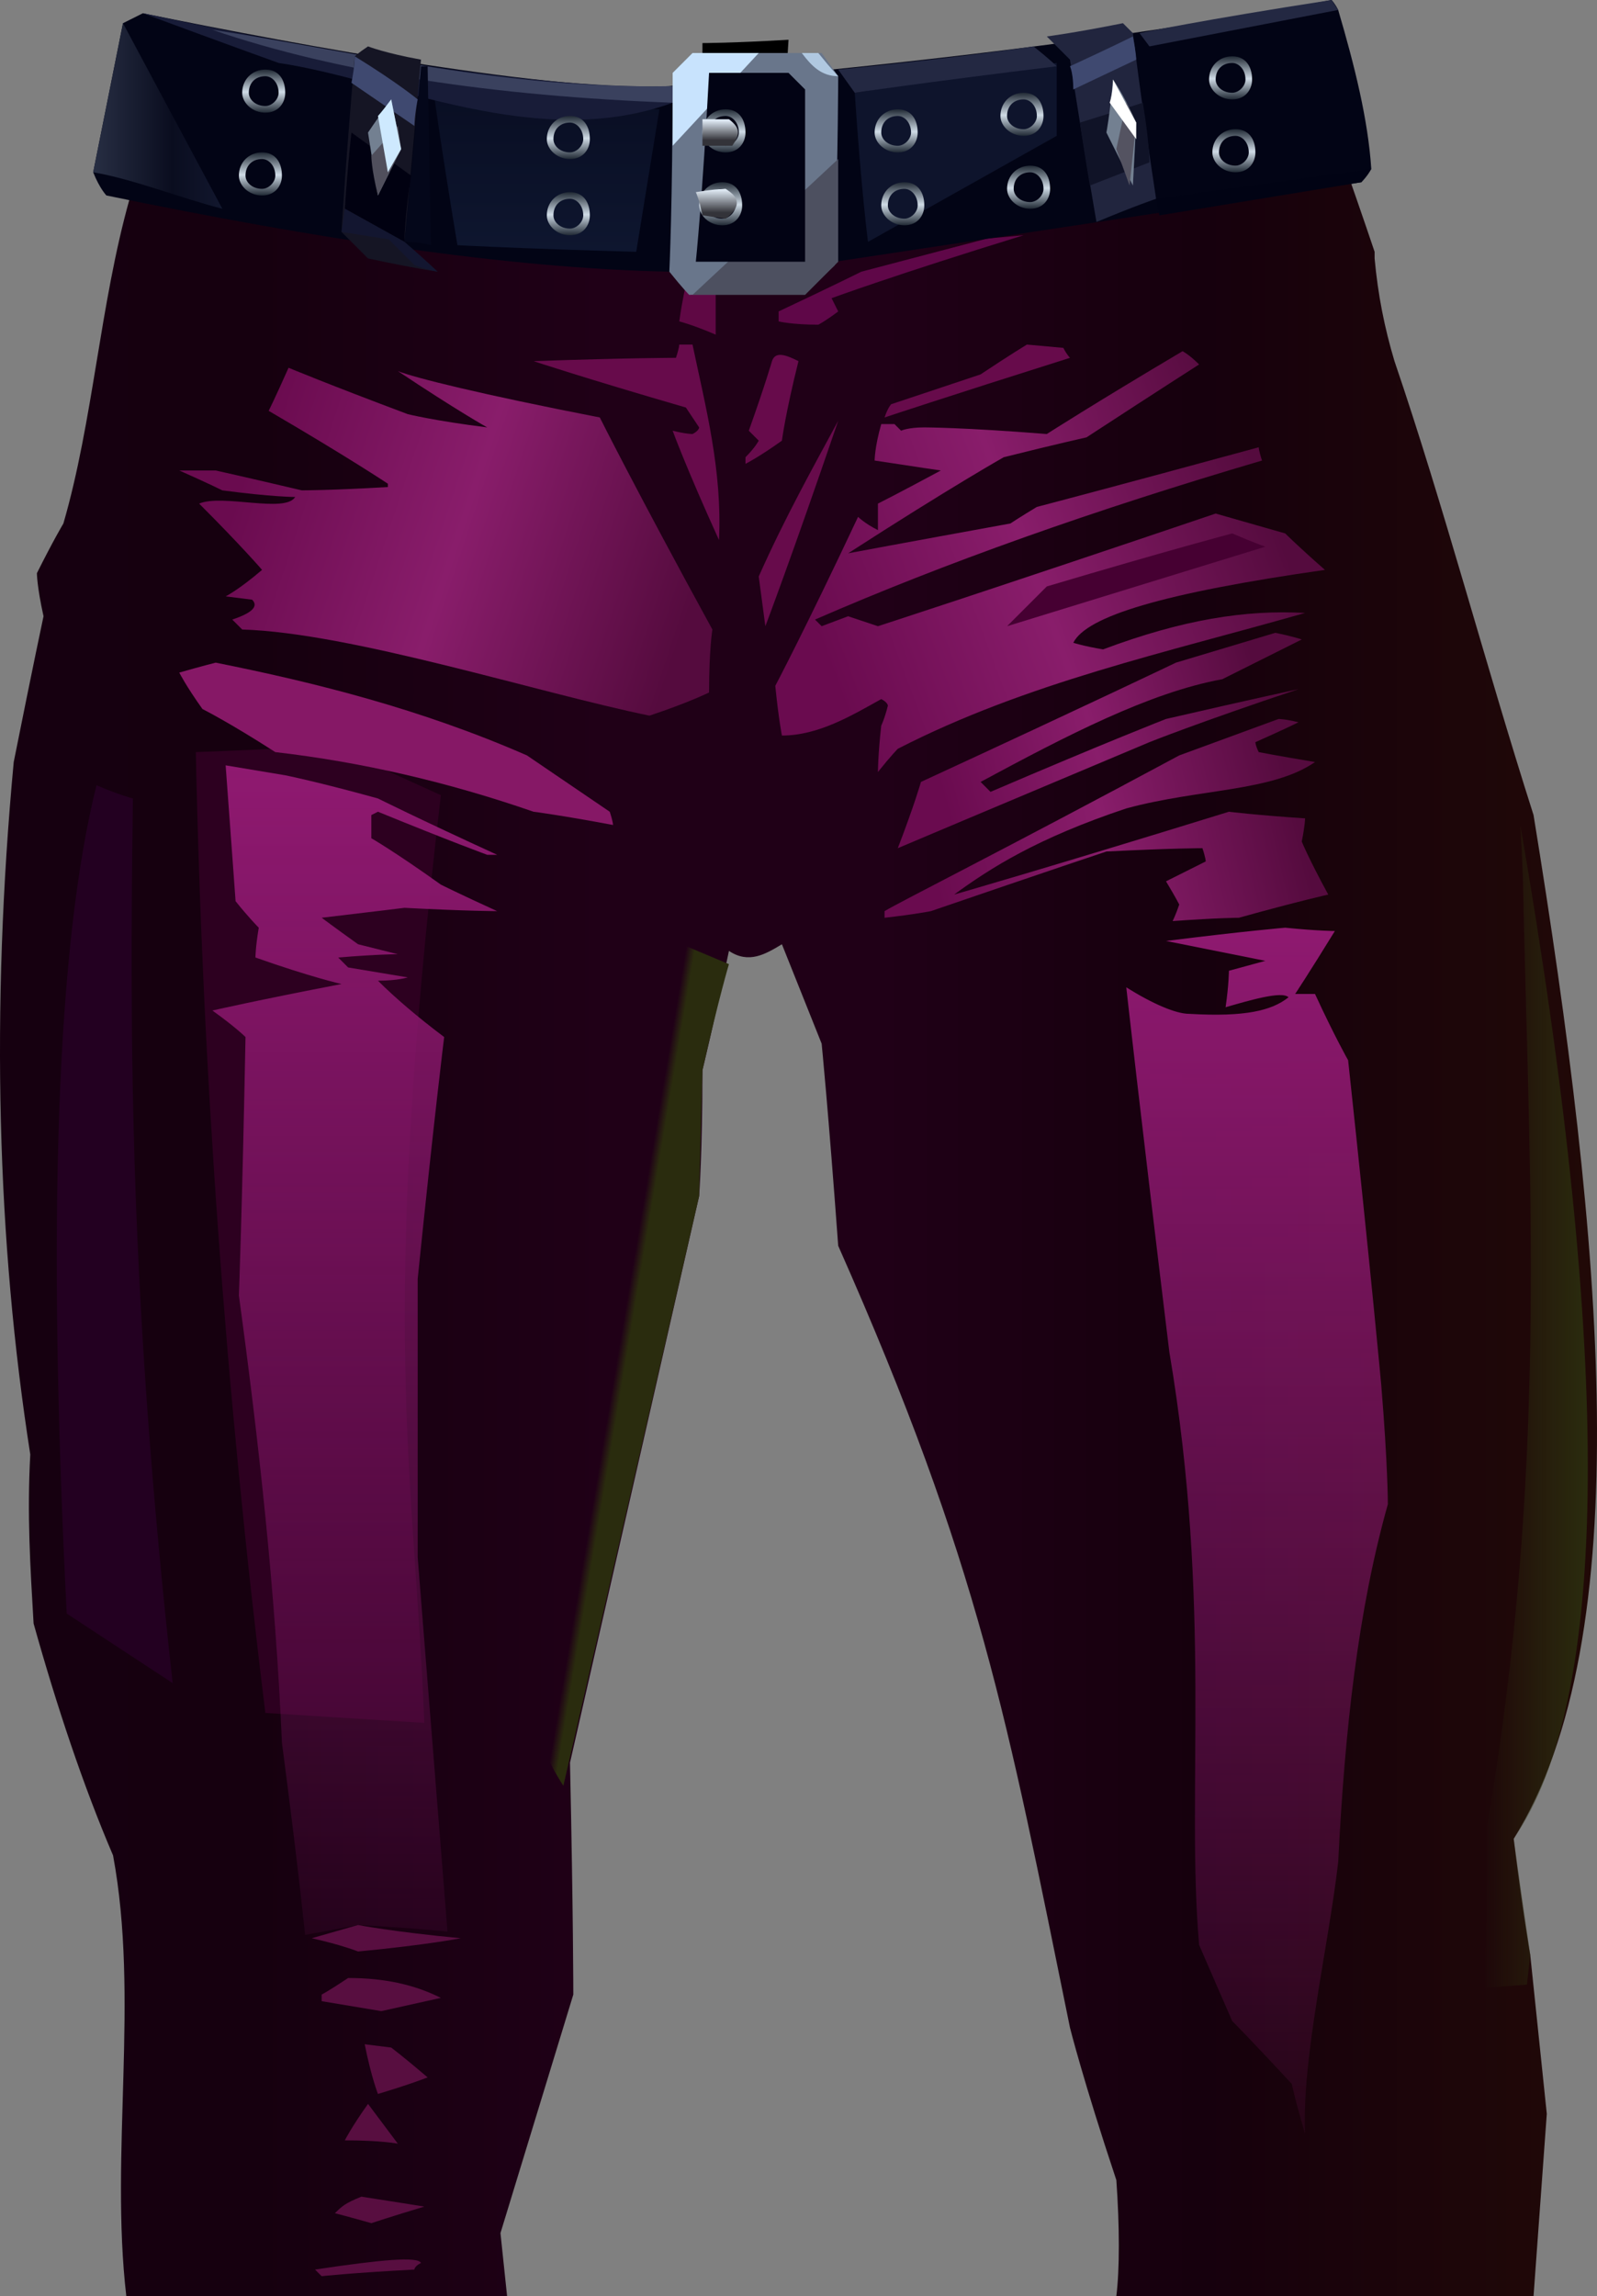 <?xml version="1.0" encoding="UTF-8" standalone="no"?>
<svg
   width="482.308"
   height="693"
   viewBox="0 0 482.308 693"
   version="1.1"
   id="svg252"
   sodipodi:docname="cb-layer-0998.svg"
   xmlns:inkscape="http://www.inkscape.org/namespaces/inkscape"
   xmlns:sodipodi="http://sodipodi.sourceforge.net/DTD/sodipodi-0.dtd"
   xmlns:xlink="http://www.w3.org/1999/xlink"
   xmlns="http://www.w3.org/2000/svg"
   xmlns:svg="http://www.w3.org/2000/svg">
  <rect x="0" y="0" width="482.308" height="693" fill="#808080" stroke="none"/>
  <sodipodi:namedview
     id="namedview254"
     pagecolor="#ffffff"
     bordercolor="#666666"
     borderopacity="1.0"
     inkscape:pageshadow="2"
     inkscape:pageopacity="0.0"
     inkscape:pagecheckerboard="0" />
  <defs
     id="defs180">
    <linearGradient
       x1="558.019"
       y1="319.704"
       x2="-0.167"
       y2="319.704"
       id="id-88317"
       gradientTransform="scale(0.864,1.157)"
       gradientUnits="userSpaceOnUse">
      <stop
         stop-color="#210907"
         offset="0%"
         id="stop2" />
      <stop
         stop-color="#16000D"
         offset="25%"
         id="stop4" />
      <stop
         stop-color="#200017"
         offset="45%"
         id="stop6" />
      <stop
         stop-color="#200017"
         offset="62%"
         id="stop8" />
      <stop
         stop-color="#16000F"
         offset="84%"
         id="stop10" />
      <stop
         stop-color="#160010"
         offset="100%"
         id="stop12" />
    </linearGradient>
    <linearGradient
       x1="169.728"
       y1="220.661"
       x2="55.311"
       y2="195.958"
       id="id-88318"
       gradientTransform="scale(1.238,0.808)"
       gradientUnits="userSpaceOnUse">
      <stop
         stop-color="#550B3E"
         offset="0%"
         id="stop15" />
      <stop
         stop-color="#891D6B"
         offset="52%"
         id="stop17" />
      <stop
         stop-color="#6A0B4F"
         offset="100%"
         id="stop19" />
    </linearGradient>
    <linearGradient
       x1="339.707"
       y1="190.882"
       x2="217.742"
       y2="225.729"
       id="id-88319"
       gradientTransform="scale(1.143,0.875)"
       gradientUnits="userSpaceOnUse">
      <stop
         stop-color="#550B3E"
         offset="0%"
         id="stop22" />
      <stop
         stop-color="#891D6B"
         offset="52%"
         id="stop24" />
      <stop
         stop-color="#6A0B4F"
         offset="100%"
         id="stop26" />
    </linearGradient>
    <linearGradient
       x1="280.626"
       y1="305.306"
       x2="205.824"
       y2="315.992"
       id="id-88320"
       gradientTransform="scale(1.37,0.73)"
       gradientUnits="userSpaceOnUse">
      <stop
         stop-color="#550B3E"
         offset="0%"
         id="stop29" />
      <stop
         stop-color="#891D6B"
         offset="52%"
         id="stop31" />
      <stop
         stop-color="#6A0B4F"
         offset="100%"
         id="stop33" />
    </linearGradient>
    <linearGradient
       x1="264.227"
       y1="365.924"
       x2="188.283"
       y2="374.061"
       id="id-88321"
       gradientTransform="scale(1.482,0.675)"
       gradientUnits="userSpaceOnUse">
      <stop
         stop-color="#550B3E"
         offset="0%"
         id="stop36" />
      <stop
         stop-color="#891D6B"
         offset="52%"
         id="stop38" />
      <stop
         stop-color="#6A0B4F"
         offset="100%"
         id="stop40" />
    </linearGradient>
    <linearGradient
       x1="814.608"
       y1="130.443"
       x2="814.608"
       y2="300.019"
       id="id-88322"
       gradientTransform="scale(0.466,2.147)"
       gradientUnits="userSpaceOnUse">
      <stop
         stop-color="#8F1970"
         offset="0%"
         id="stop43" />
      <stop
         stop-color="#941976"
         offset="100%"
         stop-opacity="0.104"
         id="stop45" />
    </linearGradient>
    <linearGradient
       x1="1603.054"
       y1="126.946"
       x2="1498.088"
       y2="126.946"
       id="id-88323"
       gradientTransform="scale(0.299,3.344)"
       gradientUnits="userSpaceOnUse">
      <stop
         stop-color="#2A2C0E"
         offset="0%"
         id="stop48" />
      <stop
         stop-color="#2C2E0F"
         offset="100%"
         stop-opacity="0"
         id="stop50" />
    </linearGradient>
    <linearGradient
       x1="374.516"
       y1="208.802"
       x2="370.589"
       y2="206.184"
       id="id-88324"
       gradientTransform="scale(0.502,1.994)"
       gradientUnits="userSpaceOnUse">
      <stop
         stop-color="#2A2C0E"
         offset="0%"
         id="stop53" />
      <stop
         stop-color="#2C2E0F"
         offset="100%"
         stop-opacity="0"
         id="stop55" />
    </linearGradient>
    <linearGradient
       x1="216.781"
       y1="114.018"
       x2="216.781"
       y2="288.254"
       id="id-88325"
       gradientTransform="scale(0.494,2.026)"
       gradientUnits="userSpaceOnUse">
      <stop
         stop-color="#8F1970"
         offset="0%"
         id="stop58" />
      <stop
         stop-color="#941976"
         offset="100%"
         stop-opacity="0.104"
         id="stop60" />
    </linearGradient>
    <linearGradient
       x1="80.285"
       y1="29.208"
       x2="33.552"
       y2="29.208"
       id="id-88326"
       gradientTransform="scale(0.835,1.198)"
       gradientUnits="userSpaceOnUse">
      <stop
         stop-color="#12172E"
         offset="0%"
         id="stop63" />
      <stop
         stop-color="#0A0D1F"
         offset="39%"
         id="stop65" />
      <stop
         stop-color="#272E43"
         offset="100%"
         id="stop67" />
    </linearGradient>
    <linearGradient
       x1="137.176"
       y1="34.882"
       x2="137.176"
       y2="91.415"
       id="id-88327"
       gradientTransform="scale(1.203,0.831)"
       gradientUnits="userSpaceOnUse">
      <stop
         stop-color="#090E23"
         offset="0%"
         id="stop70" />
      <stop
         stop-color="#0E162F"
         offset="100%"
         id="stop72" />
    </linearGradient>
    <linearGradient
       x1="0.5"
       y1="0"
       x2="0.5"
       y2="1"
       id="id-88328">
      <stop
         stop-color="#212A35"
         offset="0%"
         id="stop75" />
      <stop
         stop-color="#CFDBE6"
         offset="52%"
         id="stop77" />
      <stop
         stop-color="#212A35"
         offset="100%"
         id="stop79" />
    </linearGradient>
    <linearGradient
       x1="0.5"
       y1="0"
       x2="0.5"
       y2="1"
       id="linearGradient88">
      <stop
         stop-color="#212A35"
         offset="0%"
         id="stop82" />
      <stop
         stop-color="#CFDBE6"
         offset="52%"
         id="stop84" />
      <stop
         stop-color="#212A35"
         offset="100%"
         id="stop86" />
    </linearGradient>
    <linearGradient
       x1="0.5"
       y1="0"
       x2="0.5"
       y2="1"
       id="linearGradient96">
      <stop
         stop-color="#212A35"
         offset="0%"
         id="stop90" />
      <stop
         stop-color="#CFDBE6"
         offset="52%"
         id="stop92" />
      <stop
         stop-color="#212A35"
         offset="100%"
         id="stop94" />
    </linearGradient>
    <linearGradient
       x1="0.5"
       y1="0"
       x2="0.5"
       y2="1"
       id="linearGradient104">
      <stop
         stop-color="#212A35"
         offset="0%"
         id="stop98" />
      <stop
         stop-color="#CFDBE6"
         offset="52%"
         id="stop100" />
      <stop
         stop-color="#212A35"
         offset="100%"
         id="stop102" />
    </linearGradient>
    <linearGradient
       x1="0.5"
       y1="0"
       x2="0.5"
       y2="1"
       id="linearGradient112">
      <stop
         stop-color="#212A35"
         offset="0%"
         id="stop106" />
      <stop
         stop-color="#CFDBE6"
         offset="52%"
         id="stop108" />
      <stop
         stop-color="#212A35"
         offset="100%"
         id="stop110" />
    </linearGradient>
    <linearGradient
       x1="0.5"
       y1="0"
       x2="0.5"
       y2="1"
       id="linearGradient120">
      <stop
         stop-color="#212A35"
         offset="0%"
         id="stop114" />
      <stop
         stop-color="#CFDBE6"
         offset="52%"
         id="stop116" />
      <stop
         stop-color="#212A35"
         offset="100%"
         id="stop118" />
    </linearGradient>
    <linearGradient
       x1="0.5"
       y1="0"
       x2="0.5"
       y2="1"
       id="linearGradient128">
      <stop
         stop-color="#212A35"
         offset="0%"
         id="stop122" />
      <stop
         stop-color="#CFDBE6"
         offset="52%"
         id="stop124" />
      <stop
         stop-color="#212A35"
         offset="100%"
         id="stop126" />
    </linearGradient>
    <linearGradient
       x1="0.5"
       y1="0"
       x2="0.5"
       y2="1"
       id="linearGradient136">
      <stop
         stop-color="#212A35"
         offset="0%"
         id="stop130" />
      <stop
         stop-color="#CFDBE6"
         offset="52%"
         id="stop132" />
      <stop
         stop-color="#212A35"
         offset="100%"
         id="stop134" />
    </linearGradient>
    <linearGradient
       x1="0.5"
       y1="0"
       x2="0.5"
       y2="1"
       id="linearGradient144">
      <stop
         stop-color="#212A35"
         offset="0%"
         id="stop138" />
      <stop
         stop-color="#CFDBE6"
         offset="52%"
         id="stop140" />
      <stop
         stop-color="#212A35"
         offset="100%"
         id="stop142" />
    </linearGradient>
    <linearGradient
       x1="0.5"
       y1="0"
       x2="0.5"
       y2="1"
       id="linearGradient152">
      <stop
         stop-color="#212A35"
         offset="0%"
         id="stop146" />
      <stop
         stop-color="#CFDBE6"
         offset="52%"
         id="stop148" />
      <stop
         stop-color="#212A35"
         offset="100%"
         id="stop150" />
    </linearGradient>
    <linearGradient
       x1="0.5"
       y1="0"
       x2="0.5"
       y2="1"
       id="linearGradient160">
      <stop
         stop-color="#212A35"
         offset="0%"
         id="stop154" />
      <stop
         stop-color="#CFDBE6"
         offset="52%"
         id="stop156" />
      <stop
         stop-color="#212A35"
         offset="100%"
         id="stop158" />
    </linearGradient>
    <linearGradient
       x1="0.5"
       y1="0"
       x2="0.5"
       y2="1"
       id="linearGradient168">
      <stop
         stop-color="#212A35"
         offset="0%"
         id="stop162" />
      <stop
         stop-color="#CFDBE6"
         offset="52%"
         id="stop164" />
      <stop
         stop-color="#212A35"
         offset="100%"
         id="stop166" />
    </linearGradient>
    <linearGradient
       x1="187.521"
       y1="41.731"
       x2="187.521"
       y2="49.057"
       id="id-88340"
       gradientTransform="scale(1.159,0.863)"
       gradientUnits="userSpaceOnUse">
      <stop
         stop-color="#E9F4FF"
         offset="0%"
         id="stop170" />
      <stop
         stop-color="#333339"
         offset="100%"
         id="stop172" />
    </linearGradient>
    <linearGradient
       x1="184.293"
       y1="66.866"
       x2="184.293"
       y2="77.424"
       id="id-88341"
       gradientTransform="scale(1.173,0.852)"
       gradientUnits="userSpaceOnUse">
      <stop
         stop-color="#E9F4FF"
         offset="0%"
         id="stop175" />
      <stop
         stop-color="#333339"
         offset="80%"
         id="stop177" />
    </linearGradient>
    <linearGradient
       inkscape:collect="always"
       xlink:href="#id-88328"
       id="linearGradient256"
       x1="371.5"
       y1="17"
       x2="371.5"
       y2="30"
       gradientUnits="userSpaceOnUse" />
    <linearGradient
       inkscape:collect="always"
       xlink:href="#id-88328"
       id="linearGradient258"
       x1="372.5"
       y1="39"
       x2="372.5"
       y2="52"
       gradientUnits="userSpaceOnUse" />
    <linearGradient
       inkscape:collect="always"
       xlink:href="#id-88328"
       id="linearGradient260"
       x1="310.5"
       y1="50"
       x2="310.5"
       y2="63"
       gradientUnits="userSpaceOnUse" />
    <linearGradient
       inkscape:collect="always"
       xlink:href="#id-88328"
       id="linearGradient262"
       x1="308.5"
       y1="28"
       x2="308.5"
       y2="41"
       gradientUnits="userSpaceOnUse" />
    <linearGradient
       inkscape:collect="always"
       xlink:href="#id-88328"
       id="linearGradient264"
       x1="270.5"
       y1="33"
       x2="270.5"
       y2="46"
       gradientUnits="userSpaceOnUse" />
    <linearGradient
       inkscape:collect="always"
       xlink:href="#id-88328"
       id="linearGradient266"
       x1="272.5"
       y1="55"
       x2="272.5"
       y2="68"
       gradientUnits="userSpaceOnUse" />
    <linearGradient
       inkscape:collect="always"
       xlink:href="#id-88328"
       id="linearGradient268"
       x1="171.5"
       y1="35"
       x2="171.5"
       y2="48"
       gradientUnits="userSpaceOnUse" />
    <linearGradient
       inkscape:collect="always"
       xlink:href="#id-88328"
       id="linearGradient270"
       x1="218.5"
       y1="33"
       x2="218.5"
       y2="46"
       gradientUnits="userSpaceOnUse" />
    <linearGradient
       inkscape:collect="always"
       xlink:href="#id-88328"
       id="linearGradient272"
       x1="217.5"
       y1="55"
       x2="217.5"
       y2="68"
       gradientUnits="userSpaceOnUse" />
    <linearGradient
       inkscape:collect="always"
       xlink:href="#id-88328"
       id="linearGradient274"
       x1="171.5"
       y1="58"
       x2="171.5"
       y2="71"
       gradientUnits="userSpaceOnUse" />
    <linearGradient
       inkscape:collect="always"
       xlink:href="#id-88328"
       id="linearGradient276"
       x1="78.5"
       y1="46"
       x2="78.5"
       y2="59"
       gradientUnits="userSpaceOnUse" />
    <linearGradient
       inkscape:collect="always"
       xlink:href="#id-88328"
       id="linearGradient278"
       x1="79.5"
       y1="21"
       x2="79.5"
       y2="34"
       gradientUnits="userSpaceOnUse" />
  </defs>
  <g
     transform="translate(0.144)"
     id="id-88342">
    <path
       d="M 153,693 C 76,693 38,693 38,693 33,650 42,603 34,560 25,539 17,515 10,490 9,473 8,457 9,439 -1,375 -3,305 4,230 c 6,-30 9,-44 9,-44 -2,-9 -2,-13 -2,-13 5,-10 8,-15 8,-15 9,-31 11,-66 20,-98 1,-3 2,-5 2,-5 65,20 133,26 198,21 57,-3 111,-15 166,-29 7,20 10,29 10,29 0,2 0,2 0,2 1,11 3,21 6,31 15,44 27,90 42,137 21,129 32,248 -6,309 3,24 5,35 5,35 l 5,48 -4,55 c -84,0 -126,0 -126,0 1,-8 1,-21 0,-35 -10,-30 -14,-46 -14,-46 -19,-93 -27,-139 -70,-236 -3,-41 -5,-61 -5,-61 -8,-20 -12,-30 -12,-30 -5,3 -10,6 -16,2 -5,24 -8,36 -8,36 0,25 -1,38 -1,38 -26,114 -39,171 -39,171 1,46 1,70 1,70 l -22,72 z"
       fill="url(#id-88317)"
       id="id-88343"
       style="fill:url(#id-88317)" />
    <path
       d="m 127,683 c -2,1 -2,2 -2,2 -19,1 -28,2 -28,2 l -2,-2 c 20,-3 31,-4 32,-2 z"
       fill="#580e40"
       id="id-88344" />
    <path
       d="m 128,666 c -10,3 -16,5 -16,5 -7,-2 -11,-3 -11,-3 2,-2 3,-3 8,-5 13,2 19,3 19,3 z"
       fill="#580e40"
       id="id-88345" />
    <path
       d="m 104,646 c 11,0 16,1 16,1 l -9,-12 c -5,7 -7,11 -7,11 z"
       fill="#580e40"
       id="id-88346" />
    <path
       d="m 114,632 c 10,-3 15,-5 15,-5 -7,-6 -11,-9 -11,-9 l -8,-1 c 2,10 4,15 4,15 z"
       fill="#580e40"
       id="id-88347" />
    <path
       d="m 105,597 c -6,4 -8,5 -8,5 0,2 0,2 0,2 12,2 18,3 18,3 l 18,-4 c -8,-4 -17,-6 -28,-6 z"
       fill="#580e40"
       id="id-88348" />
    <path
       d="m 108,589 c 21,-2 31,-4 31,-4 -21,-2 -31,-4 -31,-4 l -14,4 c 9,2 14,4 14,4 z"
       fill="#580e40"
       id="id-88349" />
    <path
       d="m 70,187 c 2,2 3,3 3,3 33,1 89,19 123,26 12,-4 18,-7 18,-7 0,-13 1,-19 1,-19 -23,-42 -34,-64 -34,-64 -36,-7 -56,-12 -61,-14 18,12 27,17 27,17 -16,-2 -24,-4 -24,-4 -24,-9 -36,-14 -36,-14 -4,9 -6,13 -6,13 24,14 36,22 36,22 0,1 0,1 0,1 -17,1 -26,1 -26,1 -17,-4 -26,-6 -26,-6 -7,0 -11,0 -11,0 9,4 13,6 13,6 15,2 22,2 22,2 -3,5 -22,-1 -29,2 13,13 19,20 19,20 -7,6 -11,8 -11,8 l 8,1 c 2,2 0,4 -6,6 z"
       fill="url(#id-88318)"
       id="id-88350"
       style="fill:url(#id-88318)" />
    <path
       d="m 161,109 c 29,-1 43,-1 43,-1 1,-3 1,-4 1,-4 3,0 4,0 4,0 4,19 9,38 8,59 -10,-22 -14,-33 -14,-33 4,1 6,1 6,1 2,-1 2,-2 2,-2 l -4,-6 c -31,-9 -46,-14 -46,-14 z"
       fill="#670b4b"
       id="id-88351" />
    <path
       d="m 236,133 c -7,5 -11,7 -11,7 0,-1 0,-2 0,-2 3,-3 4,-5 4,-5 -2,-2 -3,-3 -3,-3 5,-14 7,-21 7,-21 1,-3 4,-2 8,0 -4,16 -5,24 -5,24 z"
       fill="#670b4b"
       id="id-88352" />
    <path
       d="m 216,101 c -7,-3 -11,-4 -11,-4 1,-7 2,-11 2,-11 h 9 c 0,10 0,15 0,15 z"
       fill="#5f0844"
       id="id-88353" />
    <path
       d="m 251,90 c 1,2 2,4 2,4 -4,3 -6,4 -6,4 -8,0 -12,-1 -12,-1 0,-2 0,-3 0,-3 17,-8 25,-12 25,-12 l 38,-10 11,-1 c -39,12 -58,19 -58,19 z"
       fill="#5f0748"
       id="id-88354" />
    <path
       d="m 323,108 c -38,12 -56,18 -56,18 1,-3 2,-4 2,-4 18,-6 27,-9 27,-9 9,-6 14,-9 14,-9 l 11,1 c 1,2 2,3 2,3 z"
       fill="#670b4b"
       id="id-88355" />
    <path
       d="m 253,127 c -14,41 -22,62 -22,62 l -2,-15 c 8,-18 17,-34 24,-47 z"
       fill="#670b4b"
       id="id-88356" />
    <path
       d="m 266,128 c -2,7 -2,11 -2,11 13,2 20,3 20,3 -13,7 -19,10 -19,10 0,6 0,8 0,8 -4,-2 -6,-4 -6,-4 -16,34 -25,51 -25,51 1,10 2,15 2,15 11,0 21,-6 30,-11 2,1 2,2 2,2 -1,4 -2,6 -2,6 -1,9 -1,14 -1,14 4,-5 6,-7 6,-7 39,-20 81,-29 123,-41 -18,-1 -37,2 -61,11 -6,-1 -9,-2 -9,-2 4,-8 27,-15 76,-22 -8,-7 -12,-11 -12,-11 -14,-4 -21,-6 -21,-6 -68,23 -102,34 -102,34 -6,-2 -9,-3 -9,-3 l -8,3 c -1,-1 -2,-2 -2,-2 39,-17 84,-33 135,-48 -1,-3 -1,-4 -1,-4 -44,12 -67,18 -67,18 -5,3 -8,5 -8,5 -33,6 -49,9 -49,9 31,-20 47,-29 47,-29 16,-4 25,-6 25,-6 23,-15 34,-22 34,-22 -3,-3 -5,-4 -5,-4 -27,16 -41,25 -41,25 -25,-2 -37,-2 -37,-2 -5,0 -7,1 -7,1 l -2,-2 c -3,0 -4,0 -4,0 z"
       fill="url(#id-88319)"
       id="id-88357"
       style="fill:url(#id-88319)" />
    <path
       d="m 372,161 c 7,3 10,4 10,4 -52,16 -78,24 -78,24 l 12,-12 c 37,-11 56,-16 56,-16 z"
       fill="#460032"
       id="id-88358" />
    <path
       d="m 393,193 c -16,8 -24,12 -24,12 -22,4 -47,17 -73,31 2,2 3,3 3,3 35,-15 53,-22 53,-22 26,-6 40,-9 40,-9 -30,10 -45,16 -45,16 -50,21 -76,32 -76,32 5,-13 7,-20 7,-20 52,-24 77,-36 77,-36 l 30,-9 c 5,1 8,2 8,2 z"
       fill="url(#id-88320)"
       id="id-88359"
       style="fill:url(#id-88320)" />
    <path
       d="m 267,275 c 0,2 0,2 0,2 9,-1 14,-2 14,-2 35,-12 53,-18 53,-18 20,-1 29,-1 29,-1 1,3 1,4 1,4 -8,4 -12,6 -12,6 3,5 4,7 4,7 -1,3 -2,5 -2,5 14,-1 20,-1 20,-1 18,-5 27,-7 27,-7 -6,-11 -8,-16 -8,-16 1,-5 1,-7 1,-7 -15,-1 -23,-2 -23,-2 -55,17 -83,25 -83,25 11,-8 25,-17 52,-26 22,-6 44,-5 57,-14 -12,-2 -17,-3 -17,-3 -1,-2 -1,-3 -1,-3 9,-4 13,-6 13,-6 -4,-1 -6,-1 -6,-1 l -30,11 c -54,29 -84,44 -89,47 z"
       fill="url(#id-88321)"
       id="id-88360"
       style="fill:url(#id-88321)" />
    <path
       d="m 352,284 c 24,-3 36,-4 36,-4 10,1 15,1 15,1 -8,13 -12,19 -12,19 4,0 6,0 6,0 6,13 10,20 10,20 7,65 10,98 10,98 2,24 2,36 2,36 -9,32 -13,68 -15,108 -3,26 -11,59 -10,82 -3,-10 -4,-15 -4,-15 -12,-13 -18,-19 -18,-19 -7,-16 -10,-23 -10,-23 -4,-46 4,-102 -9,-179 -9,-74 -13,-110 -13,-110 8,5 15,8 19,8 17,1 25,-1 30,-5 -2,-2 -12,1 -19,3 1,-7 1,-11 1,-11 l 11,-3 c -20,-4 -30,-6 -30,-6 z"
       fill="url(#id-88322)"
       id="id-88361"
       style="fill:url(#id-88322)" />
    <path
       d="m 459,249 c 1,17 1,26 1,26 2,87 7,170 -11,276 0,33 -1,49 -1,49 l 13,-1 1,-9 -5,-35 c 29,-42 30,-144 2,-306 z"
       fill="url(#id-88323)"
       id="id-88362"
       style="fill:url(#id-88323)" />
    <path
       d="m 220,291 -31,-13 c -11,80 -59,199 -19,261 l 41,-178 1,-38 c 5,-22 8,-32 8,-32 z"
       fill="url(#id-88324)"
       id="id-88363"
       style="fill:url(#id-88324)" />
    <path
       d="m 59,227 c 27,-1 41,-2 41,-2 22,10 33,15 33,15 -19,162 -8,204 -5,280 L 80,517 C 68,420 61,323 59,227 Z"
       fill="#2d0020"
       id="id-88364" />
    <path
       d="m 92,584 c 11,-2 16,-3 16,-3 18,1 27,2 27,2 -6,-75 -9,-113 -9,-113 0,-56 0,-84 0,-84 5,-49 8,-73 8,-73 -8,-6 -15,-12 -20,-17 6,0 9,-1 9,-1 -12,-2 -18,-3 -18,-3 -2,-2 -3,-3 -3,-3 12,-1 18,-1 18,-1 -8,-2 -12,-3 -12,-3 -7,-5 -11,-8 -11,-8 17,-2 25,-3 25,-3 19,1 28,1 28,1 -11,-5 -17,-8 -17,-8 -14,-10 -21,-14 -21,-14 0,-5 0,-7 0,-7 2,-1 2,-1 2,-1 22,9 33,13 33,13 2,0 3,0 3,0 -24,-11 -36,-17 -36,-17 -18,-5 -28,-7 -28,-7 -12,-2 -18,-3 -18,-3 2,27 3,41 3,41 4,5 7,8 7,8 -1,6 -1,9 -1,9 17,6 26,8 26,8 -26,5 -39,8 -39,8 7,5 10,8 10,8 -1,52 -2,78 -2,78 6,44 11,89 13,135 5,38 7,58 7,58 z"
       fill="url(#id-88325)"
       id="id-88365"
       style="fill:url(#id-88325)" />
    <path
       d="m 185,249 c -16,-3 -24,-4 -24,-4 -26,-9 -52,-15 -78,-18 -14,-9 -22,-13 -22,-13 -5,-7 -7,-11 -7,-11 7,-2 11,-3 11,-3 30,6 62,14 94,28 l 25,17 c 1,3 1,4 1,4 z"
       fill="#861866"
       id="id-88366" />
    <path
       d="m 29,237 c 7,3 11,4 11,4 -1,74 -1,150 12,267 L 20,487 C 14,368 17,285 29,237 Z"
       fill="#230021"
       id="id-88367" />
    <path
       d="m 32,59 c 63,13 121,22 170,23 34,-2 50,-3 50,-3 106,-16 159,-24 159,-24 2,-2 3,-4 3,-4 C 413,36 409,20 404,3 403,1 402,0 402,0 360,8 310,15 251,21 219,24 202,26 202,26 168,28 92,14 43,4 39,6 37,7 37,7 l -9,45 c 2,5 4,7 4,7 z"
       fill="#020415"
       id="id-88368" />
    <path
       d="m 28,52 c 12,2 27,8 39,11 L 37,7 c -6,30 -9,45 -9,45 z"
       fill="url(#id-88326)"
       id="id-88369"
       style="fill:url(#id-88326)" />
    <path
       d="m 138,74 c -5,-30 -7,-45 -7,-45 45,3 68,4 68,4 l -7,43 c -36,-1 -54,-2 -54,-2 z"
       fill="url(#id-88327)"
       id="id-88370"
       style="fill:url(#id-88327)" />
    <path
       d="m 43,4 c 27,10 41,15 41,15 34,5 78,27 119,12 V 26 C 171,27 118,20 43,4 Z"
       fill="#181c38"
       id="id-88371" />
    <path
       d="m 258,28 c 2,30 4,45 4,45 L 319,41 V 19 c -41,6 -61,9 -61,9 z"
       fill="#0e142c"
       id="id-88372" />
    <path
       d="m 203,26 c 0,3 0,5 0,5 C 149,29 102,22 64,9 c 46,7 88,18 139,17 z"
       fill="#3a415e"
       id="id-88373" />
    <path
       d="m 111,14 c -3,2 -4,3 -4,3 -3,35 -4,53 -4,53 5,5 8,8 8,8 14,3 21,4 21,4 -7,-6 -10,-9 -10,-9 l 5,-55 c -11,-2 -16,-4 -16,-4 z"
       fill="#151524"
       id="id-88374" />
    <path
       d="m 122,73 c 5,0 8,1 8,1 l -1,-54 h -2 c -3,35 -5,53 -5,53 z"
       fill="#04071a"
       id="id-88375" />
    <path
       d="m 107,17 c 13,8 19,13 19,13 -1,5 -1,8 -1,8 L 106,25 c 1,-5 1,-8 1,-8 z"
       fill="#3f4970"
       id="id-88376" />
    <path
       d="m 106,40 18,13 c -2,13 -2,20 -2,20 L 104,63 c 1,-15 2,-23 2,-23 z"
       fill="#010111"
       id="id-88377" />
    <polygon
       points="122,73 104,63 103,70 "
       fill="#131630"
       id="id-88378" />
    <path
       d="m 132,82 c -5,-1 -7,-2 -7,-2 l -8,-8 5,1 c 7,6 10,9 10,9 z"
       fill="#131630"
       id="id-88379" />
    <path
       d="m 118,30 c -5,7 -7,10 -7,10 2,13 3,19 3,19 l 7,-14 c -2,-10 -3,-15 -3,-15 z"
       fill="#738091"
       id="id-88380" />
    <path
       d="m 112,47 8,-9 1,7 -7,14 c -2,-8 -2,-12 -2,-12 z"
       fill="#504f5c"
       id="id-88381" />
    <path
       d="m 114,35 3,17 4,-7 -3,-15 c -3,4 -4,5 -4,5 z"
       fill="#cee9fe"
       id="id-88382" />
    <path
       d="m 212,13 c 0,9 0,13 0,13 17,1 25,2 25,2 l 1,-16 c -17,1 -26,1 -26,1 z"
       fill="#000000"
       id="id-88383" />
    <path
       d="m 209,16 c -4,4 -6,6 -6,6 0,40 -1,60 -1,60 4,5 6,7 6,7 24,-1 35,-1 35,-1 6,-5 9,-8 9,-8 1,-38 1,-57 1,-57 l -5,-7 c -26,0 -39,0 -39,0 z"
       fill="#69768b"
       id="id-88384" />
    <path
       d="m 203,44 26,-28 h -20 l -6,6 c 0,15 0,22 0,22 z"
       fill="#c8e3fd"
       id="id-88385" />
    <path
       d="m 253,48 -44,41 h 34 l 10,-10 c 0,-21 0,-31 0,-31 z"
       fill="#4d5060"
       id="id-88386" />
    <path
       d="m 253,23 c -5,0 -8,-3 -11,-7 h 5 c 4,5 6,7 6,7 z"
       fill="#b0c8e0"
       id="id-88387" />
    <path
       d="m 214,22 c -2,38 -4,57 -4,57 22,0 33,0 33,0 0,-35 0,-52 0,-52 l -5,-5 c -16,0 -24,0 -24,0 z"
       fill="#020314"
       id="id-88388" />
    <path
       d="m 312,14 c 5,4 7,6 7,6 -41,5 -61,8 -61,8 l -5,-7 c 40,-4 59,-7 59,-7 z"
       fill="#232842"
       id="id-88389" />
    <path
       d="m 316,11 7,7 c 5,32 8,49 8,49 12,-5 18,-7 18,-7 -5,-33 -7,-50 -7,-50 l -3,-3 c -15,3 -23,4 -23,4 z"
       fill="#21253e"
       id="id-88390" />
    <path
       d="m 323,20 c 13,-6 19,-9 19,-9 1,5 1,7 1,7 l -19,9 c 0,-5 -1,-7 -1,-7 z"
       fill="#3f4970"
       id="id-88391" />
    <path
       d="m 326,37 c 13,-4 19,-6 19,-6 2,12 2,18 2,18 l -18,7 c -2,-12 -3,-19 -3,-19 z"
       fill="#101327"
       id="id-88392" />
    <path
       d="m 336,24 c -1,11 -2,16 -2,16 5,10 8,16 8,16 l 1,-19 c -4,-9 -7,-13 -7,-13 z"
       fill="#738091"
       id="id-88393" />
    <path
       d="m 337,45 3,-14 c 2,4 3,6 3,6 l -2,19 z"
       fill="#545361"
       id="id-88394" />
    <path
       d="m 335,31 8,11 v -5 l -7,-13 c 0,4 -1,7 -1,7 z"
       fill="#ffffff"
       id="id-88395" />
    <path
       d="m 344,10 3,4 57,-11 -2,-3 c -39,6 -58,10 -58,10 z"
       fill="#232842"
       id="id-88396" />
    <path
       d="m 414,51 c -43,6 -65,9 -65,9 l 1,5 61,-10 c 2,-3 3,-4 3,-4 z"
       fill="#010314"
       id="id-88397" />
    <path
       d="m 372,17 c 4,0 6,3 6,7 0,3 -2,6 -6,6 -4,0 -7,-3 -7,-6 0,-4 3,-7 7,-7 z m 0,2 c -3,0 -5,2 -5,5 0,2 2,4 5,4 2,0 4,-2 4,-4 0,-3 -2,-5 -4,-5 z"
       fill="url(#id-88328)"
       id="id-88398"
       style="fill:url(#linearGradient256)" />
    <path
       d="m 373,39 c 4,0 6,3 6,7 0,3 -2,6 -6,6 -4,0 -7,-3 -7,-6 0,-4 3,-7 7,-7 z m 0,2 c -3,0 -5,2 -5,5 0,2 2,4 5,4 2,0 4,-2 4,-4 0,-3 -2,-5 -4,-5 z"
       fill="url(#id-88328)"
       id="id-88399"
       style="fill:url(#linearGradient258)" />
    <path
       d="m 311,50 c 4,0 6,3 6,7 0,3 -2,6 -6,6 -4,0 -7,-3 -7,-6 0,-4 3,-7 7,-7 z m 0,2 c -3,0 -5,2 -5,5 0,2 2,4 5,4 2,0 4,-2 4,-4 0,-3 -2,-5 -4,-5 z"
       fill="url(#id-88328)"
       id="id-88400"
       style="fill:url(#linearGradient260)" />
    <path
       d="m 309,28 c 4,0 6,3 6,7 0,3 -2,6 -6,6 -4,0 -7,-3 -7,-6 0,-4 3,-7 7,-7 z m 0,2 c -3,0 -5,2 -5,5 0,2 2,4 5,4 2,0 4,-2 4,-4 0,-3 -2,-5 -4,-5 z"
       fill="url(#id-88328)"
       id="id-88401"
       style="fill:url(#linearGradient262)" />
    <path
       d="m 271,33 c 4,0 6,3 6,7 0,3 -2,6 -6,6 -4,0 -7,-3 -7,-6 0,-4 3,-7 7,-7 z m 0,2 c -3,0 -5,2 -5,5 0,2 2,4 5,4 2,0 4,-2 4,-4 0,-3 -2,-5 -4,-5 z"
       fill="url(#id-88328)"
       id="id-88402"
       style="fill:url(#linearGradient264)" />
    <path
       d="m 273,55 c 4,0 6,3 6,7 0,3 -2,6 -6,6 -4,0 -7,-3 -7,-6 0,-4 3,-7 7,-7 z m 0,2 c -3,0 -5,2 -5,5 0,2 2,4 5,4 2,0 4,-2 4,-4 0,-3 -2,-5 -4,-5 z"
       fill="url(#id-88328)"
       id="id-88403"
       style="fill:url(#linearGradient266)" />
    <path
       d="m 172,35 c 4,0 6,3 6,7 0,3 -2,6 -6,6 -4,0 -7,-3 -7,-6 0,-4 3,-7 7,-7 z m 0,2 c -3,0 -5,2 -5,5 0,2 2,4 5,4 2,0 4,-2 4,-4 0,-3 -2,-5 -4,-5 z"
       fill="url(#id-88328)"
       id="id-88404"
       style="fill:url(#linearGradient268)" />
    <path
       d="m 219,33 c 4,0 6,3 6,7 0,3 -2,6 -6,6 -4,0 -7,-3 -7,-6 0,-4 3,-7 7,-7 z m 0,2 c -3,0 -5,2 -5,5 0,2 2,4 5,4 2,0 4,-2 4,-4 0,-3 -2,-5 -4,-5 z"
       fill="url(#id-88328)"
       id="id-88405"
       style="fill:url(#linearGradient270)" />
    <path
       d="m 218,55 c 4,0 6,3 6,7 0,3 -2,6 -6,6 -4,0 -7,-3 -7,-6 0,-4 3,-7 7,-7 z m 0,2 c -3,0 -5,2 -5,5 0,2 2,4 5,4 2,0 4,-2 4,-4 0,-3 -2,-5 -4,-5 z"
       fill="url(#id-88328)"
       id="id-88406"
       style="fill:url(#linearGradient272)" />
    <path
       d="m 172,58 c 4,0 6,3 6,7 0,3 -2,6 -6,6 -4,0 -7,-3 -7,-6 0,-4 3,-7 7,-7 z m 0,2 c -3,0 -5,2 -5,5 0,2 2,4 5,4 2,0 4,-2 4,-4 0,-3 -2,-5 -4,-5 z"
       fill="url(#id-88328)"
       id="id-88407"
       style="fill:url(#linearGradient274)" />
    <path
       d="m 79,46 c 4,0 6,3 6,7 0,3 -2,6 -6,6 -4,0 -7,-3 -7,-6 0,-4 3,-7 7,-7 z m 0,2 c -3,0 -5,2 -5,5 0,2 2,4 5,4 2,0 4,-2 4,-4 0,-3 -2,-5 -4,-5 z"
       fill="url(#id-88328)"
       id="id-88408"
       style="fill:url(#linearGradient276)" />
    <path
       d="m 80,21 c 4,0 6,3 6,7 0,3 -2,6 -6,6 -4,0 -7,-3 -7,-6 0,-4 3,-7 7,-7 z m 0,2 c -3,0 -5,2 -5,5 0,2 2,4 5,4 2,0 4,-2 4,-4 0,-3 -2,-5 -4,-5 z"
       fill="url(#id-88328)"
       id="id-88409"
       style="fill:url(#linearGradient278)" />
    <path
       d="m 212,36 c 5,0 8,0 8,0 4,3 3,5 1,8 h -9 c 0,-5 0,-8 0,-8 z"
       fill="url(#id-88340)"
       id="id-88410"
       style="fill:url(#id-88340)" />
    <path
       d="m 210,58 c 6,-1 9,-1 9,-1 5,3 4,6 0,9 l -7,-1 c -1,-5 -2,-7 -2,-7 z"
       fill="url(#id-88341)"
       id="id-88411"
       style="fill:url(#id-88341)" />
  </g>
</svg>
